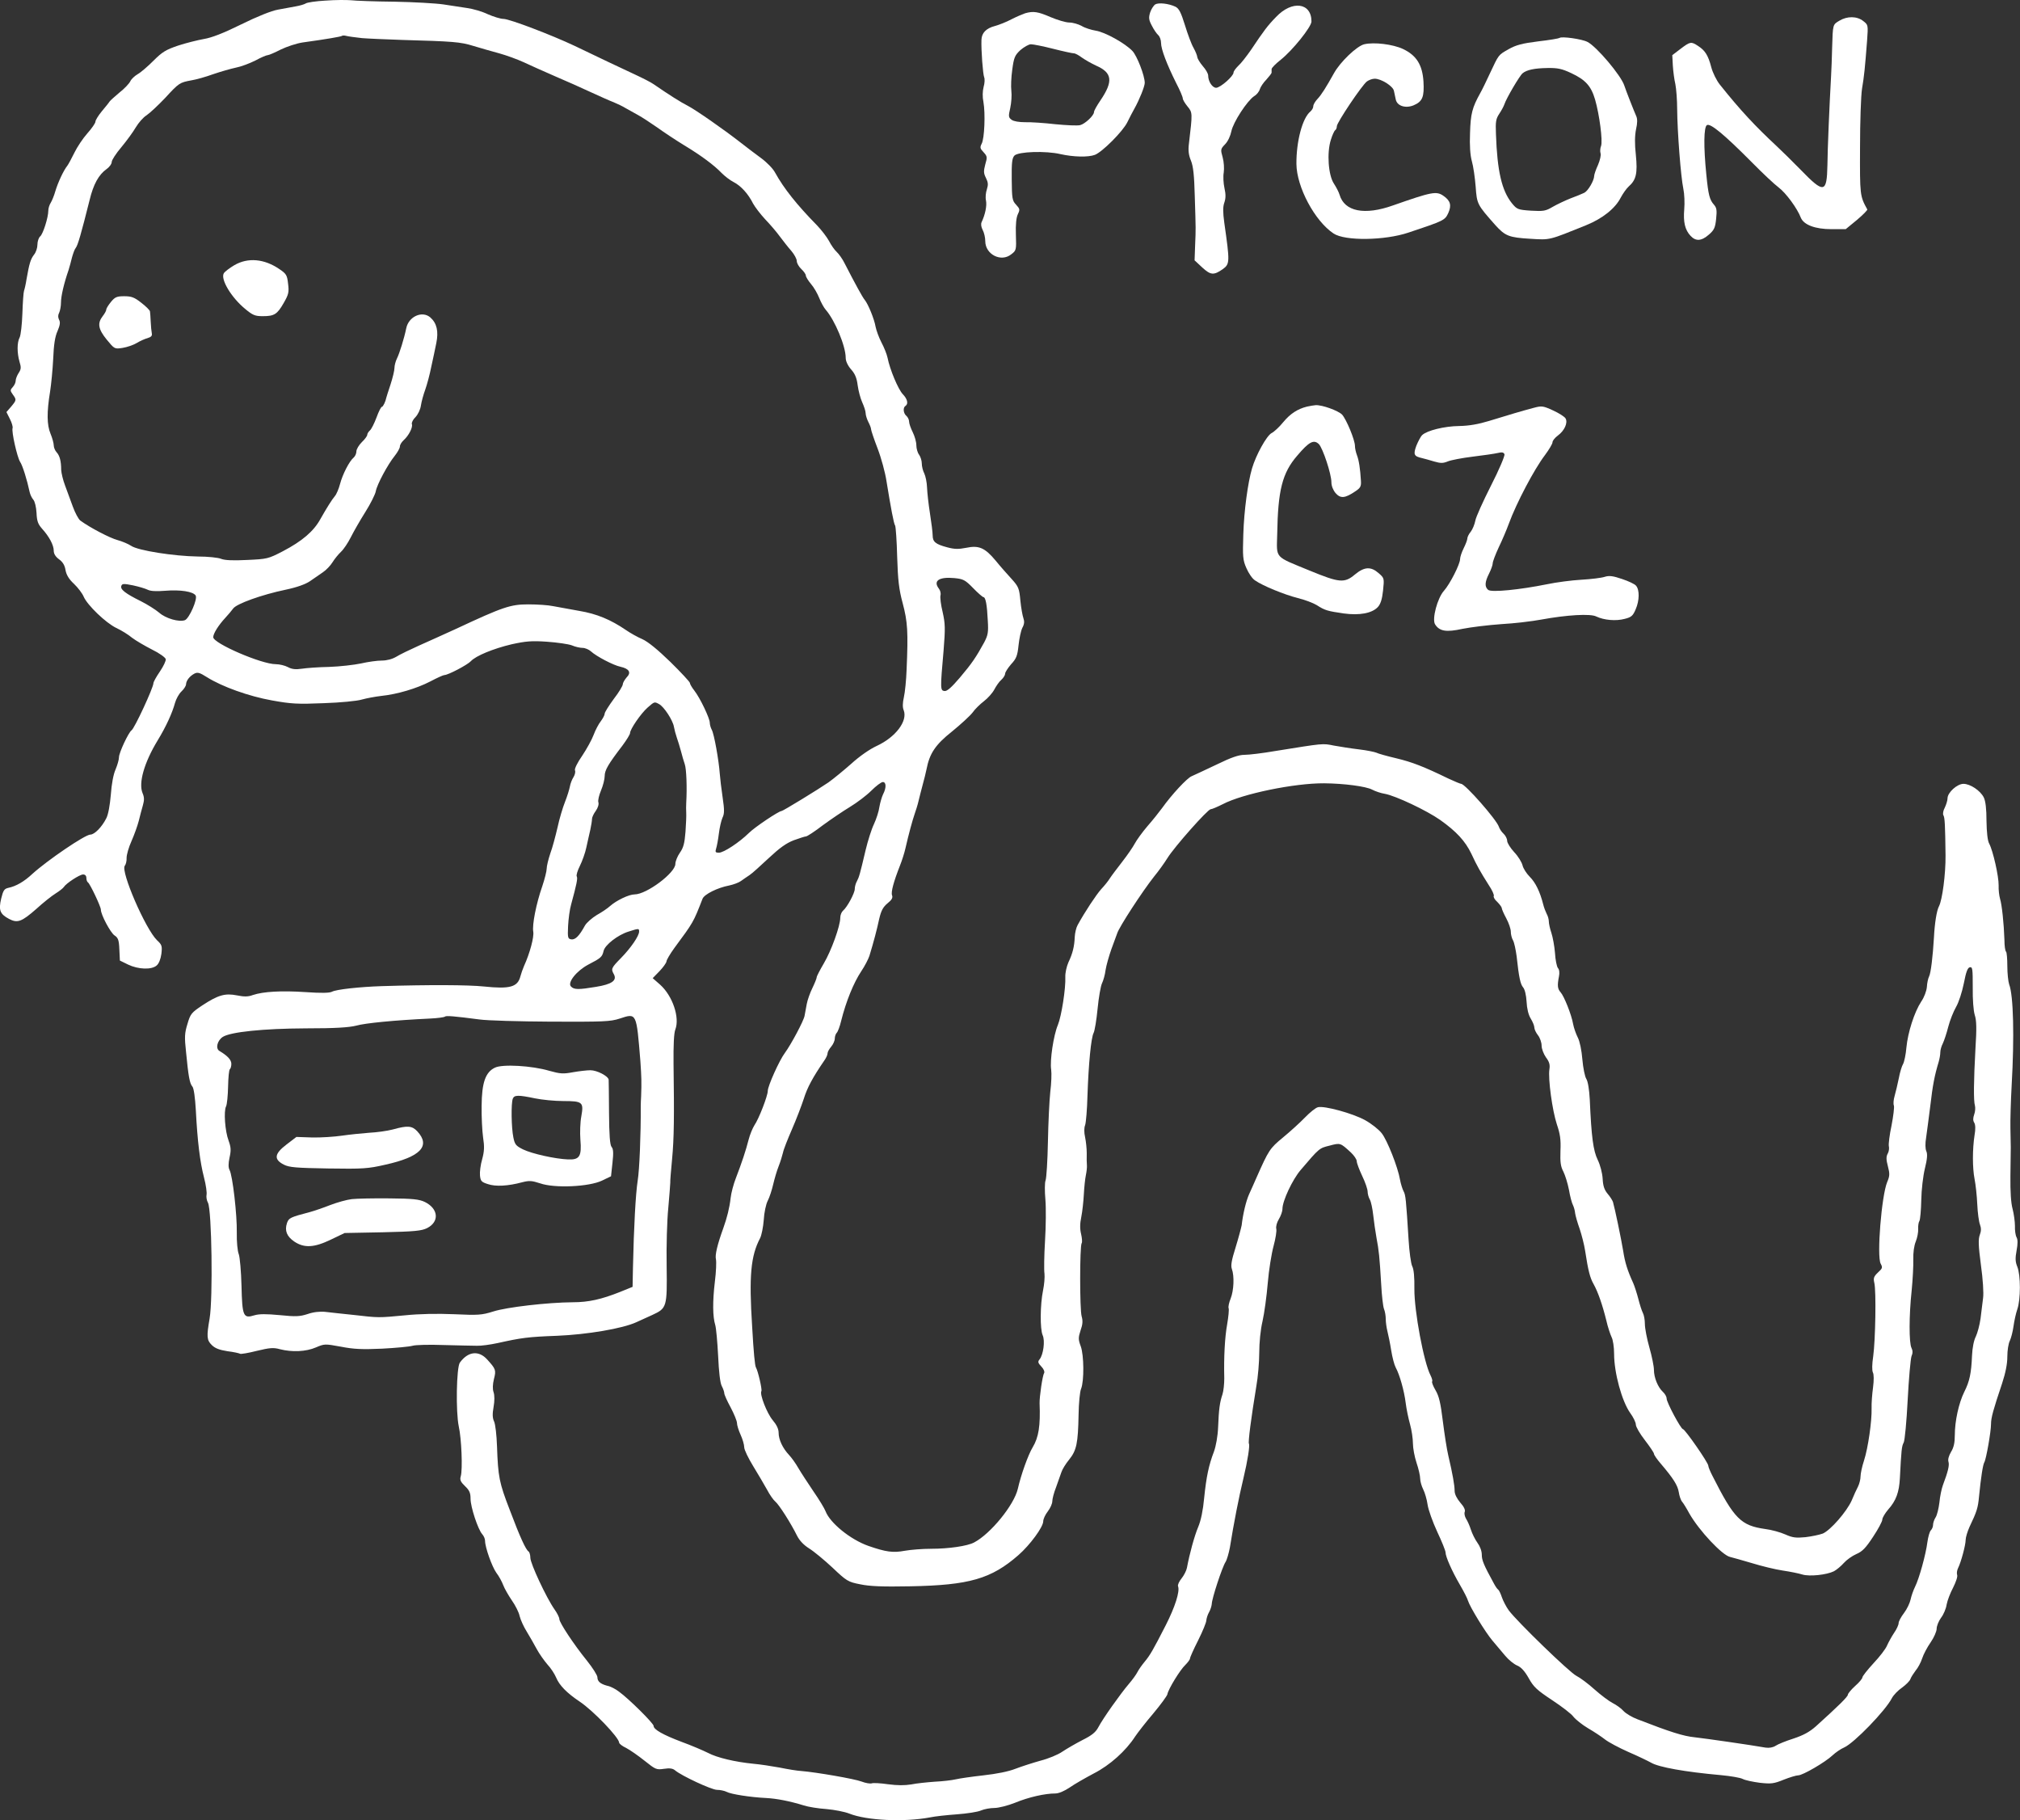 <?xml version="1.0" standalone="no"?>
<!DOCTYPE svg PUBLIC "-//W3C//DTD SVG 20010904//EN"
 "http://www.w3.org/TR/2001/REC-SVG-20010904/DTD/svg10.dtd">
<svg version="1.0" xmlns="http://www.w3.org/2000/svg"
 width="1114.624pt" height="1004.126pt" viewBox="0 0 1114.624 1004.126"
 preserveAspectRatio="xMidYMid meet">
<rect x="0" y="0" width="1114.624" height="1004.126" fill="#333333" stroke="none"/>
<g transform="translate(-54.342,1103.423) scale(0.1,-0.1)"
fill="#ffffff" stroke="none">
<path d="M2340 11031 c-52 -3 -102 -10 -110 -16 -8 -5 -32 -12 -55 -16 -22 -4
-66 -12 -98 -18 -35 -6 -115 -38 -202 -81 -99 -49 -164 -74 -207 -81 -34 -6
-98 -22 -141 -36 -68 -23 -88 -35 -136 -83 -31 -31 -70 -65 -88 -75 -17 -10
-36 -28 -41 -40 -6 -12 -32 -40 -59 -61 -26 -22 -51 -44 -55 -50 -4 -7 -24
-31 -43 -54 -19 -23 -35 -49 -35 -57 0 -8 -20 -37 -45 -65 -24 -27 -56 -75
-71 -106 -15 -31 -33 -64 -39 -72 -21 -26 -52 -93 -66 -140 -7 -25 -19 -54
-26 -65 -7 -11 -13 -30 -13 -43 0 -37 -29 -129 -45 -142 -8 -7 -15 -27 -15
-45 0 -18 -8 -43 -19 -56 -19 -25 -26 -49 -41 -134 -4 -27 -11 -57 -14 -65 -3
-8 -7 -64 -9 -125 -2 -60 -9 -120 -15 -132 -15 -28 -15 -85 -1 -134 10 -32 9
-42 -5 -63 -9 -14 -16 -33 -16 -42 0 -10 -7 -25 -16 -35 -15 -16 -15 -20 0
-41 21 -29 21 -31 -9 -67 l-26 -30 19 -38 c11 -21 17 -44 15 -50 -7 -19 25
-160 41 -186 14 -20 39 -101 53 -167 3 -14 12 -33 20 -42 9 -10 16 -41 18 -73
2 -46 8 -62 31 -88 39 -43 64 -90 64 -121 0 -17 10 -33 29 -47 21 -15 32 -34
36 -60 5 -27 19 -50 47 -76 22 -21 46 -53 53 -70 20 -47 122 -145 180 -173 28
-13 67 -37 87 -54 21 -16 71 -45 110 -65 41 -20 74 -44 76 -53 2 -9 -13 -40
-32 -68 -20 -29 -36 -58 -36 -65 0 -24 -105 -251 -121 -260 -16 -11 -69 -123
-69 -148 0 -14 -9 -44 -19 -68 -12 -27 -22 -81 -26 -139 -5 -58 -14 -109 -25
-130 -24 -48 -65 -90 -88 -90 -29 0 -236 -141 -319 -216 -47 -44 -91 -69 -134
-78 -22 -5 -28 -14 -39 -59 -15 -64 -7 -85 43 -112 47 -25 70 -16 151 55 37
34 85 72 106 85 21 13 41 29 45 35 13 21 88 70 107 70 11 0 18 -7 18 -19 0
-11 4 -22 9 -25 11 -7 71 -133 71 -150 0 -28 53 -127 75 -142 20 -13 25 -25
27 -77 l3 -62 45 -22 c56 -27 130 -30 158 -5 12 10 22 35 26 64 5 43 3 50 -24
75 -64 62 -202 381 -178 411 6 7 11 27 10 44 0 17 12 59 27 92 15 34 33 84 40
111 7 28 17 67 23 87 8 28 8 44 -2 67 -23 56 9 168 83 290 47 77 81 152 96
207 6 22 22 51 36 64 14 13 25 31 25 39 1 21 20 45 46 59 18 9 29 6 70 -20 83
-52 230 -105 359 -128 105 -19 141 -21 285 -15 91 3 185 12 210 20 25 7 73 16
107 20 88 9 196 41 271 80 36 19 71 35 77 35 21 0 129 57 147 77 27 29 123 69
225 93 78 17 110 20 195 14 57 -4 118 -13 137 -20 18 -8 45 -14 59 -14 14 0
35 -9 46 -19 29 -27 124 -77 163 -85 49 -11 61 -32 34 -59 -11 -13 -21 -30
-21 -38 0 -8 -22 -45 -50 -81 -27 -37 -50 -73 -50 -81 0 -8 -10 -26 -21 -41
-12 -15 -30 -49 -40 -76 -10 -27 -39 -79 -63 -115 -26 -37 -43 -72 -40 -80 4
-8 0 -25 -8 -38 -8 -12 -17 -35 -20 -52 -3 -16 -15 -55 -27 -85 -12 -30 -31
-93 -41 -140 -11 -47 -28 -112 -40 -144 -11 -33 -20 -70 -20 -84 0 -14 -11
-57 -24 -96 -34 -97 -57 -215 -50 -252 5 -29 -19 -119 -51 -189 -7 -16 -16
-42 -20 -57 -15 -59 -58 -71 -201 -56 -87 9 -303 10 -564 2 -121 -4 -252 -18
-275 -31 -14 -7 -59 -8 -145 -2 -135 9 -234 3 -291 -16 -26 -10 -49 -10 -88
-2 -66 13 -104 2 -191 -55 -60 -40 -66 -47 -82 -102 -16 -51 -17 -73 -8 -155
13 -135 20 -174 35 -191 8 -9 15 -61 19 -130 9 -173 23 -286 45 -371 11 -42
17 -86 14 -97 -2 -11 1 -31 8 -43 21 -40 28 -528 9 -639 -17 -98 -16 -119 12
-146 18 -18 42 -27 86 -34 34 -4 65 -11 70 -14 4 -3 46 4 93 16 71 17 91 19
127 9 66 -17 144 -14 199 10 47 20 49 20 137 4 72 -14 117 -16 228 -11 76 4
151 11 168 16 16 5 94 7 172 4 79 -2 161 -4 183 -4 22 -1 74 6 115 15 131 29
166 34 327 40 168 7 362 40 438 75 22 10 62 28 88 40 80 37 82 43 79 269 -2
108 2 252 9 321 6 69 11 132 11 140 -1 8 4 67 10 130 11 116 12 234 8 525 -1
104 2 170 10 190 25 66 -15 185 -84 247 l-41 36 38 39 c20 21 37 45 38 53 0 8
20 42 44 75 105 142 104 140 155 271 10 25 83 61 146 73 24 5 54 16 66 25 13
9 34 24 48 33 14 9 61 52 106 94 60 56 96 82 138 98 31 11 61 21 67 21 6 0 48
27 92 61 45 33 113 79 151 102 38 23 91 63 117 89 26 26 55 48 64 48 19 0 20
-32 1 -68 -7 -15 -16 -46 -20 -69 -3 -24 -17 -67 -30 -95 -14 -29 -34 -93 -46
-143 -32 -136 -36 -149 -48 -172 -7 -12 -12 -31 -12 -43 0 -23 -42 -101 -65
-120 -8 -7 -15 -24 -15 -39 0 -45 -50 -183 -91 -252 -21 -36 -39 -70 -39 -76
0 -6 -11 -33 -24 -60 -13 -26 -27 -66 -31 -88 -4 -22 -9 -51 -12 -65 -5 -28
-75 -159 -109 -205 -30 -40 -94 -182 -94 -209 0 -27 -49 -154 -74 -190 -10
-16 -25 -52 -32 -80 -15 -59 -37 -125 -70 -211 -13 -33 -26 -82 -29 -110 -6
-54 -20 -109 -40 -165 -34 -94 -47 -150 -41 -173 3 -14 1 -70 -6 -124 -13
-109 -12 -193 2 -238 5 -16 12 -93 16 -170 4 -89 11 -150 20 -167 8 -15 14
-33 14 -40 0 -8 16 -43 35 -78 19 -36 35 -75 35 -86 0 -12 9 -41 20 -65 11
-24 20 -55 20 -69 0 -14 23 -61 50 -105 27 -44 61 -102 76 -129 14 -27 35 -57
45 -65 21 -17 87 -121 120 -188 14 -28 37 -52 67 -71 26 -16 84 -64 129 -106
78 -74 86 -79 153 -92 52 -11 122 -14 277 -11 325 6 446 41 596 172 64 56 137
155 137 187 0 12 11 36 25 54 14 18 25 43 25 56 0 13 9 48 21 78 11 30 24 67
29 82 5 16 24 47 43 70 41 51 49 90 52 248 1 63 7 128 14 143 17 43 16 185 -2
234 -14 38 -14 47 -1 88 12 33 13 53 6 77 -11 36 -11 386 0 404 4 5 2 28 -3
50 -7 28 -7 57 1 95 6 30 12 86 14 124 2 39 7 86 11 105 4 19 7 44 6 55 -1 11
-2 41 -1 67 0 25 -4 65 -9 88 -6 27 -6 52 0 67 5 14 11 87 13 162 6 178 20
321 34 347 6 12 16 72 22 134 6 62 17 124 24 139 7 14 17 48 20 74 4 26 19 78
32 115 14 37 28 76 32 87 10 34 139 232 204 314 24 29 57 75 73 101 39 63 223
270 239 270 7 0 37 13 67 28 109 57 394 116 559 115 111 -1 231 -17 265 -35
17 -9 49 -20 70 -23 60 -11 231 -92 305 -144 90 -64 138 -116 172 -186 32 -69
50 -100 96 -173 19 -28 31 -55 28 -61 -3 -5 5 -20 19 -32 13 -13 25 -29 25
-34 0 -6 11 -31 25 -57 14 -26 25 -59 25 -73 0 -15 5 -36 12 -48 7 -12 15 -51
20 -87 13 -120 21 -155 36 -173 9 -10 17 -42 19 -78 2 -39 10 -73 23 -94 11
-18 20 -40 20 -50 0 -9 9 -28 20 -42 11 -14 20 -40 20 -57 0 -18 11 -46 24
-65 19 -25 23 -41 19 -66 -8 -52 16 -227 41 -303 18 -53 23 -84 20 -147 -2
-62 1 -86 16 -114 10 -20 24 -65 31 -101 6 -36 16 -73 22 -84 5 -10 11 -31 12
-45 2 -14 13 -53 25 -86 11 -33 25 -87 30 -120 17 -111 27 -150 47 -185 24
-43 49 -115 70 -200 8 -36 22 -77 29 -92 8 -15 14 -56 14 -92 0 -106 43 -262
89 -327 17 -23 31 -52 31 -64 0 -12 22 -50 50 -86 27 -35 50 -69 50 -75 0 -6
17 -31 38 -55 69 -81 93 -119 99 -157 3 -20 11 -44 18 -52 7 -8 25 -37 40 -65
54 -95 182 -231 225 -240 14 -3 68 -19 120 -34 52 -16 129 -35 170 -41 41 -6
90 -16 109 -22 39 -12 134 -2 174 18 15 8 40 29 55 46 15 17 46 39 69 49 33
14 52 34 92 95 28 42 51 85 51 95 0 10 15 35 32 55 44 49 61 96 65 174 8 156
10 176 21 196 6 11 16 117 22 235 6 118 16 226 21 241 8 18 7 32 0 46 -14 27
-14 179 1 317 6 61 10 138 9 171 -1 38 4 76 14 100 8 20 14 51 13 69 -1 17 2
37 7 44 4 8 9 60 10 115 1 57 10 133 20 174 13 53 15 79 8 95 -6 14 -7 42 -1
77 4 30 15 109 23 175 13 112 23 165 46 241 5 17 9 40 9 53 0 12 6 34 14 49 7
15 21 56 30 92 9 35 29 85 43 109 15 26 33 82 43 131 12 63 21 86 33 88 15 3
16 -9 16 -111 -1 -68 4 -129 11 -152 10 -30 11 -75 4 -184 -10 -181 -11 -290
-3 -316 3 -11 2 -33 -4 -49 -7 -20 -7 -34 0 -45 7 -11 8 -36 2 -69 -12 -78
-12 -180 0 -242 6 -30 13 -93 15 -140 2 -47 9 -97 15 -112 7 -19 7 -35 -1 -56
-9 -24 -8 -60 6 -166 11 -78 16 -156 12 -183 -3 -27 -10 -77 -14 -113 -5 -36
-17 -80 -26 -99 -11 -21 -19 -62 -21 -105 -4 -97 -13 -142 -43 -201 -30 -61
-52 -160 -52 -239 0 -42 -6 -68 -21 -92 -12 -21 -18 -41 -14 -54 6 -19 -2 -53
-31 -130 -7 -19 -16 -62 -19 -95 -4 -33 -13 -70 -21 -82 -8 -12 -14 -31 -14
-41 0 -10 -5 -23 -12 -30 -7 -7 -15 -36 -19 -64 -9 -71 -46 -203 -68 -247 -10
-20 -21 -52 -25 -71 -4 -19 -20 -53 -36 -74 -17 -22 -30 -47 -30 -56 0 -10
-11 -34 -25 -54 -14 -21 -31 -52 -39 -70 -7 -18 -41 -62 -75 -98 -33 -36 -61
-71 -61 -78 0 -6 -18 -28 -40 -47 -22 -20 -40 -42 -40 -48 0 -11 -53 -63 -176
-174 -36 -32 -70 -50 -124 -68 -41 -13 -86 -31 -99 -40 -14 -9 -35 -13 -55
-10 -85 15 -329 50 -391 57 -62 6 -135 29 -315 99 -30 11 -65 32 -78 46 -12
14 -40 34 -60 44 -20 10 -65 44 -100 75 -34 31 -80 65 -100 75 -38 19 -326
298 -373 361 -14 19 -31 52 -38 72 -7 21 -16 40 -21 43 -5 3 -15 18 -23 33
-57 104 -67 129 -67 159 0 21 -10 47 -24 66 -13 18 -29 50 -36 72 -7 22 -19
49 -27 61 -7 12 -11 29 -7 38 4 10 -5 29 -25 51 -19 23 -31 46 -31 65 0 30
-11 93 -35 195 -8 33 -21 118 -30 189 -12 99 -21 138 -40 170 -14 24 -22 45
-19 49 3 3 -1 18 -9 34 -37 71 -90 354 -89 477 1 64 -3 108 -12 125 -7 14 -16
80 -20 146 -14 223 -16 247 -28 268 -6 12 -15 40 -19 62 -12 71 -71 219 -101
257 -16 21 -57 53 -91 72 -68 38 -226 81 -261 72 -13 -3 -45 -29 -72 -57 -27
-28 -81 -77 -121 -110 -73 -60 -79 -70 -146 -221 -13 -29 -31 -71 -41 -92 -17
-38 -34 -109 -41 -171 -3 -16 -18 -72 -34 -124 -22 -70 -27 -99 -20 -118 14
-38 11 -118 -7 -163 -9 -22 -14 -46 -11 -53 3 -7 -1 -47 -8 -88 -13 -72 -19
-182 -16 -299 0 -30 -4 -70 -10 -88 -15 -45 -20 -81 -24 -181 -2 -50 -12 -105
-23 -135 -29 -76 -42 -139 -54 -256 -6 -67 -18 -125 -33 -160 -21 -50 -48
-149 -62 -225 -3 -16 -17 -43 -30 -59 -13 -16 -22 -35 -19 -43 11 -28 -17
-115 -68 -215 -71 -139 -87 -166 -117 -202 -14 -17 -32 -42 -39 -56 -7 -14
-28 -43 -47 -65 -47 -55 -144 -192 -168 -238 -15 -29 -36 -46 -88 -72 -37 -19
-87 -48 -111 -64 -24 -17 -78 -39 -121 -50 -43 -12 -105 -32 -139 -45 -38 -15
-104 -28 -176 -36 -63 -7 -132 -17 -153 -22 -21 -5 -73 -11 -115 -13 -42 -3
-101 -9 -130 -15 -36 -6 -77 -6 -129 1 -41 6 -82 8 -89 5 -8 -3 -34 1 -57 10
-40 15 -248 51 -332 58 -22 1 -76 10 -120 19 -44 8 -109 18 -145 21 -100 10
-199 33 -250 60 -26 13 -91 41 -146 61 -103 39 -154 68 -154 88 0 14 -136 149
-190 188 -19 15 -48 30 -65 33 -38 10 -55 24 -55 47 0 11 -26 52 -58 92 -73
90 -152 210 -152 229 0 9 -12 33 -27 54 -45 64 -133 253 -133 284 0 16 -5 32
-10 35 -15 10 -46 76 -104 230 -58 150 -64 181 -70 350 -2 61 -9 122 -16 137
-9 19 -10 41 -3 80 6 33 6 65 0 82 -6 17 -5 43 2 72 13 50 10 56 -37 108 -47
52 -106 45 -151 -17 -19 -27 -23 -272 -6 -352 15 -67 22 -237 11 -275 -6 -20
-1 -31 24 -55 24 -23 30 -37 30 -69 0 -46 41 -169 64 -195 9 -10 16 -26 16
-37 0 -36 38 -142 62 -176 14 -18 31 -49 38 -68 7 -19 29 -57 48 -85 19 -27
39 -66 43 -87 5 -20 22 -58 39 -85 16 -26 41 -70 55 -96 14 -26 41 -64 59 -85
19 -20 40 -53 48 -72 18 -44 60 -86 130 -133 74 -49 218 -199 218 -227 0 -5
17 -19 39 -29 21 -11 67 -43 102 -71 60 -48 65 -50 106 -44 32 5 49 2 61 -8
35 -30 202 -108 232 -108 17 0 41 -5 53 -11 23 -13 133 -30 218 -34 58 -3 130
-17 208 -41 24 -8 80 -17 125 -20 45 -4 101 -15 126 -25 95 -38 302 -48 445
-21 28 6 94 13 149 17 54 4 114 13 132 21 18 8 52 14 75 14 22 0 74 13 114 29
75 31 165 51 221 51 20 0 50 13 80 33 27 19 87 53 134 78 88 45 176 124 227
203 14 21 59 79 100 127 41 49 76 97 78 106 5 29 71 136 99 162 14 14 26 30
26 36 0 6 20 51 45 100 25 50 45 99 45 110 1 11 7 31 15 45 8 14 14 34 15 45
0 29 58 205 76 232 8 13 18 49 24 80 21 132 50 280 75 383 23 96 36 180 30
190 -5 9 12 140 41 317 9 50 16 133 16 185 0 54 7 127 18 173 10 44 23 139 29
211 6 72 21 164 32 204 11 41 18 83 15 95 -3 12 3 35 14 53 11 18 20 43 20 57
0 44 55 161 100 214 104 122 103 121 160 135 60 16 59 16 118 -38 17 -16 32
-38 32 -48 0 -10 14 -47 30 -81 17 -35 30 -74 30 -86 0 -12 5 -32 12 -44 7
-12 15 -51 19 -87 4 -36 12 -92 18 -125 13 -68 17 -104 26 -258 3 -59 10 -119
15 -133 6 -14 10 -39 10 -56 0 -17 4 -47 9 -67 5 -20 15 -67 21 -106 6 -38 17
-80 25 -95 22 -40 47 -130 55 -195 4 -33 15 -86 24 -118 9 -32 16 -80 16 -106
0 -26 9 -74 20 -107 11 -32 20 -72 20 -87 0 -15 8 -42 17 -60 9 -18 20 -55 24
-84 4 -28 28 -95 53 -149 25 -53 46 -105 46 -114 0 -23 34 -101 80 -180 21
-36 41 -75 44 -87 11 -35 96 -174 135 -220 20 -24 51 -61 70 -83 19 -23 49
-47 66 -54 22 -9 42 -31 64 -70 27 -49 46 -66 129 -121 53 -35 107 -76 118
-92 12 -15 48 -44 80 -63 33 -19 75 -47 94 -62 19 -15 77 -46 129 -69 51 -22
107 -49 125 -59 42 -25 186 -51 387 -69 53 -5 106 -14 119 -21 13 -7 56 -16
94 -21 63 -7 78 -5 132 17 33 13 69 24 80 24 25 0 150 73 189 110 17 16 46 36
65 44 54 24 228 203 263 272 9 17 34 43 56 58 22 16 43 37 46 47 4 11 17 31
29 47 13 15 29 45 36 67 7 22 28 62 47 89 18 26 33 60 33 75 0 15 11 42 24 60
14 18 28 51 31 73 4 22 20 64 36 94 15 30 26 61 22 70 -3 8 -1 25 5 37 17 34
42 128 42 156 0 14 10 46 21 71 41 86 47 105 53 170 10 101 21 174 29 187 10
16 37 169 37 211 0 35 12 78 61 224 19 58 29 107 29 148 0 34 6 73 14 88 7 15
16 50 20 79 4 29 13 71 21 94 19 54 19 189 0 235 -11 27 -12 46 -4 89 7 37 7
61 0 73 -6 11 -10 39 -9 63 0 24 -6 67 -13 94 -9 32 -13 97 -12 180 1 72 2
144 2 160 0 17 -1 64 -2 105 -1 41 2 149 7 240 15 262 10 493 -14 554 -5 15
-10 60 -10 100 0 40 -3 76 -7 80 -5 4 -9 33 -9 64 -3 92 -14 195 -24 227 -5
17 -9 50 -8 75 1 49 -31 191 -52 230 -9 16 -14 62 -15 125 0 66 -5 110 -15
130 -19 38 -75 75 -112 75 -35 0 -88 -48 -88 -80 0 -11 -7 -34 -15 -51 -9 -16
-12 -35 -8 -42 8 -12 10 -53 12 -222 1 -104 -18 -245 -36 -280 -13 -24 -24
-94 -28 -173 -6 -102 -17 -197 -27 -215 -5 -10 -11 -36 -12 -58 -2 -22 -15
-57 -31 -80 -38 -58 -74 -170 -82 -254 -3 -38 -12 -79 -18 -90 -7 -11 -18 -47
-24 -80 -7 -33 -17 -77 -23 -97 -6 -20 -8 -44 -4 -53 3 -9 -3 -58 -13 -110
-11 -51 -17 -102 -15 -113 3 -11 1 -30 -6 -42 -9 -16 -9 -33 1 -70 11 -42 10
-54 -4 -87 -31 -75 -58 -408 -36 -450 12 -22 10 -26 -15 -49 -23 -22 -26 -31
-20 -57 11 -45 6 -318 -6 -404 -7 -46 -7 -79 -2 -90 6 -11 6 -43 1 -83 -5 -36
-9 -87 -8 -115 2 -69 -19 -218 -42 -289 -11 -33 -19 -72 -19 -87 0 -15 -6 -40
-14 -56 -8 -15 -24 -50 -35 -77 -28 -62 -116 -163 -159 -182 -19 -7 -62 -16
-96 -20 -52 -5 -71 -3 -111 15 -27 12 -77 26 -111 30 -134 19 -171 56 -290
291 -13 25 -24 51 -24 58 0 17 -129 202 -140 202 -11 0 -90 147 -90 169 0 10
-9 26 -21 37 -27 25 -49 78 -49 121 0 19 -11 74 -25 123 -14 49 -25 107 -25
130 0 23 -5 50 -11 61 -6 11 -17 46 -25 77 -8 31 -21 71 -28 87 -32 70 -46
114 -56 180 -11 66 -45 230 -56 268 -3 9 -16 30 -30 46 -18 22 -25 43 -27 83
-2 31 -13 74 -27 103 -25 51 -35 126 -44 332 -3 56 -10 100 -19 115 -8 12 -18
61 -22 108 -4 49 -14 99 -25 120 -10 20 -22 53 -26 75 -9 52 -50 154 -69 175
-17 19 -19 37 -9 88 4 19 2 38 -6 46 -6 8 -14 45 -16 83 -3 37 -12 87 -20 111
-8 23 -14 52 -14 63 0 11 -5 30 -12 42 -6 12 -15 35 -19 52 -18 71 -43 121
-74 152 -18 18 -36 46 -40 63 -4 17 -24 50 -46 73 -21 23 -39 51 -39 63 0 11
-9 29 -20 39 -11 10 -22 27 -26 39 -13 39 -186 236 -208 236 -4 0 -36 13 -70
29 -136 66 -200 91 -288 112 -51 12 -101 26 -110 31 -10 4 -52 13 -95 18 -43
5 -105 15 -139 21 -64 13 -55 13 -324 -30 -69 -12 -145 -21 -169 -21 -32 0
-73 -14 -155 -54 -61 -29 -123 -58 -137 -64 -25 -10 -109 -100 -164 -177 -16
-22 -52 -67 -81 -100 -28 -33 -59 -76 -69 -95 -10 -19 -41 -64 -69 -100 -28
-36 -59 -77 -68 -91 -9 -15 -31 -42 -48 -60 -27 -30 -90 -125 -130 -198 -8
-14 -15 -44 -16 -66 -2 -51 -11 -90 -35 -140 -10 -23 -18 -59 -17 -80 3 -63
-21 -216 -41 -265 -24 -57 -45 -196 -37 -247 3 -21 1 -76 -5 -123 -5 -47 -11
-170 -13 -275 -2 -104 -8 -200 -13 -213 -5 -12 -5 -60 -1 -105 4 -45 3 -148
-2 -229 -5 -81 -6 -162 -3 -180 2 -19 -1 -60 -8 -93 -16 -78 -17 -213 -2 -247
14 -30 4 -107 -17 -133 -11 -13 -9 -20 10 -40 13 -13 19 -29 15 -36 -9 -13
-26 -132 -25 -166 5 -125 -5 -188 -38 -243 -25 -41 -65 -153 -82 -229 -21 -90
-150 -248 -241 -296 -37 -20 -140 -35 -238 -35 -46 0 -111 -5 -145 -11 -65
-12 -103 -7 -201 27 -99 35 -211 126 -236 191 -5 14 -35 64 -67 110 -31 46
-69 104 -83 128 -14 25 -37 57 -51 72 -36 38 -58 86 -58 123 0 21 -11 44 -33
70 -31 37 -73 143 -62 160 5 8 -19 112 -30 130 -6 9 -13 83 -21 225 -18 281
-8 390 44 489 8 16 17 61 20 100 2 39 12 87 22 106 10 19 23 60 30 90 7 30 20
75 30 100 10 25 20 59 24 75 3 17 26 75 50 130 24 55 53 131 65 168 19 61 49
117 112 209 11 15 19 33 19 41 0 8 9 24 20 37 11 13 20 33 20 45 0 11 5 26 11
32 6 6 17 35 24 65 27 108 69 211 111 274 19 28 39 67 45 85 23 75 42 147 54
204 11 46 21 65 46 86 24 19 30 31 25 44 -7 18 9 76 44 165 10 25 24 68 30 95
17 75 39 156 51 190 6 17 16 48 21 70 5 22 16 63 23 90 8 28 17 66 21 85 17
88 49 136 141 209 48 39 99 86 113 104 13 19 42 47 63 63 21 16 47 45 57 64
10 19 27 44 39 54 12 11 21 26 21 34 0 8 15 31 33 52 29 31 35 47 41 105 4 37
13 80 21 96 11 20 12 35 6 52 -5 14 -13 57 -17 98 -6 67 -10 77 -48 119 -23
25 -63 70 -88 101 -60 72 -93 86 -164 71 -41 -8 -64 -8 -104 3 -64 17 -80 30
-80 66 0 16 -7 71 -15 122 -8 50 -15 115 -16 142 -1 28 -8 62 -15 77 -8 15
-14 40 -14 56 0 15 -7 37 -15 48 -8 10 -15 34 -15 52 0 18 -9 50 -20 72 -11
22 -20 48 -20 58 0 11 -7 25 -15 32 -17 14 -20 46 -5 55 17 11 11 38 -15 65
-25 26 -71 135 -84 201 -4 19 -19 57 -34 85 -14 27 -28 66 -32 86 -7 42 -41
125 -60 148 -12 14 -54 91 -110 200 -12 25 -33 54 -45 65 -12 11 -31 38 -42
60 -12 22 -42 61 -67 87 -109 111 -182 202 -231 291 -11 21 -46 57 -78 80 -31
23 -82 61 -112 85 -95 74 -246 179 -290 202 -38 19 -109 64 -190 120 -14 10
-59 33 -100 52 -80 37 -204 96 -335 159 -127 60 -360 149 -393 149 -16 0 -55
12 -87 26 -31 15 -83 30 -114 34 -31 5 -90 14 -131 20 -41 6 -163 13 -270 15
-107 1 -215 5 -240 8 -25 2 -88 2 -140 -2z m200 -207 c36 -3 135 -7 220 -10
284 -8 324 -11 395 -33 39 -12 103 -30 143 -41 40 -11 100 -33 135 -49 34 -16
112 -51 172 -77 61 -26 151 -66 200 -89 50 -23 106 -48 125 -55 19 -8 49 -22
65 -32 17 -9 48 -27 70 -39 22 -12 69 -43 105 -68 36 -26 101 -69 145 -96 98
-59 170 -113 210 -155 17 -17 46 -40 66 -50 41 -21 81 -65 108 -119 11 -20 41
-59 67 -87 27 -28 63 -70 81 -95 18 -24 46 -60 63 -79 16 -19 30 -44 30 -56 0
-11 11 -31 25 -44 14 -13 25 -29 25 -36 0 -7 13 -28 28 -46 16 -18 36 -53 46
-78 10 -25 26 -54 36 -65 50 -57 110 -200 110 -265 0 -18 11 -42 29 -63 22
-24 32 -48 37 -88 4 -30 15 -72 25 -94 10 -22 19 -49 19 -60 0 -11 7 -33 15
-49 8 -15 15 -33 15 -40 0 -6 16 -54 36 -106 20 -52 42 -133 49 -180 24 -147
40 -235 48 -246 3 -6 9 -84 11 -172 4 -129 10 -180 30 -254 28 -105 31 -160
22 -368 -2 -58 -9 -126 -15 -152 -7 -31 -8 -56 -1 -72 23 -60 -45 -149 -149
-197 -39 -18 -95 -57 -140 -98 -42 -37 -98 -83 -126 -103 -52 -36 -251 -158
-259 -158 -15 0 -148 -89 -180 -121 -53 -52 -139 -109 -166 -109 -19 0 -21 4
-15 23 4 12 11 49 15 82 4 33 13 72 20 88 11 22 11 43 1 111 -7 47 -14 106
-16 133 -5 71 -31 218 -44 241 -6 11 -11 29 -11 39 0 24 -53 136 -85 177 -14
18 -25 37 -25 43 0 5 -48 57 -107 115 -71 69 -124 112 -155 126 -26 11 -67 34
-90 50 -85 58 -162 90 -258 106 -52 9 -117 21 -143 26 -27 6 -89 10 -138 10
-98 0 -138 -13 -399 -135 -64 -29 -156 -71 -206 -93 -49 -22 -105 -49 -124
-61 -22 -13 -52 -21 -80 -21 -25 0 -76 -7 -115 -16 -38 -8 -117 -17 -175 -19
-58 -1 -126 -6 -151 -10 -34 -5 -55 -3 -77 9 -17 9 -47 16 -67 16 -79 0 -345
115 -345 149 0 20 29 66 66 106 16 17 36 41 44 52 18 26 156 76 290 104 62 13
109 30 134 47 21 15 53 37 71 49 18 12 42 37 53 55 11 18 33 45 47 58 15 14
39 50 54 80 15 30 51 93 80 139 29 46 55 98 58 115 7 38 66 148 105 196 15 19
28 42 28 51 0 9 9 24 21 35 28 25 52 72 45 89 -2 7 6 25 20 38 14 15 27 42 30
64 3 21 14 61 24 88 10 28 25 84 33 125 9 41 22 101 28 132 13 64 3 109 -33
141 -45 39 -120 5 -133 -60 -11 -54 -37 -138 -51 -166 -8 -16 -14 -40 -14 -53
0 -14 -10 -55 -22 -92 -12 -37 -23 -69 -23 -72 -4 -21 -18 -50 -24 -50 -5 0
-18 -26 -30 -59 -12 -32 -28 -64 -36 -71 -8 -7 -15 -18 -15 -24 0 -7 -13 -25
-30 -41 -16 -16 -30 -39 -30 -51 0 -12 -7 -27 -15 -34 -24 -20 -61 -92 -75
-145 -7 -27 -20 -58 -29 -68 -16 -19 -45 -65 -80 -127 -37 -67 -100 -121 -207
-177 -81 -42 -87 -43 -197 -48 -77 -4 -123 -2 -143 6 -16 7 -74 13 -129 13
-132 2 -331 33 -368 59 -15 10 -50 25 -76 32 -41 11 -149 67 -204 107 -10 7
-29 42 -42 78 -13 36 -32 88 -43 117 -11 29 -20 67 -21 85 0 48 -8 79 -26 98
-8 9 -15 26 -15 37 0 12 -8 41 -18 65 -20 48 -21 118 -2 233 6 39 14 120 17
180 3 77 10 123 24 153 14 33 16 49 8 63 -6 13 -6 25 1 38 5 11 10 36 10 57 0
34 16 104 42 179 5 17 14 48 19 70 6 21 14 44 20 51 12 15 29 74 77 265 21 87
50 139 93 170 16 11 29 29 29 40 0 10 24 47 53 81 29 35 65 84 80 110 15 25
41 55 59 66 18 12 64 55 103 96 76 83 80 85 145 97 25 4 79 19 120 34 41 14
97 30 125 36 27 5 75 23 107 39 31 17 62 30 69 30 6 0 39 14 72 31 33 16 87
34 121 39 131 18 211 32 216 36 2 3 14 3 25 0 11 -3 49 -8 85 -12z m3373
-3034 c27 -28 53 -50 57 -50 12 0 20 -43 24 -130 4 -64 1 -80 -20 -120 -45
-82 -68 -116 -134 -194 -47 -55 -71 -76 -85 -74 -23 3 -24 10 -5 223 10 124 9
149 -5 212 -10 40 -15 82 -12 93 3 10 -1 27 -9 37 -33 43 1 66 86 58 49 -5 59
-10 103 -55z m-4555 -9 c15 -8 47 -10 95 -6 85 7 156 -4 170 -26 12 -19 -35
-126 -59 -136 -32 -12 -106 9 -142 41 -20 17 -66 46 -102 64 -83 41 -115 65
-107 84 4 13 14 13 64 3 33 -7 69 -18 81 -24z m2822 -631 c27 -14 76 -89 82
-125 3 -16 10 -43 16 -60 6 -16 16 -50 23 -75 6 -25 16 -57 21 -72 9 -25 13
-129 8 -213 -1 -16 -1 -41 0 -55 1 -14 -1 -61 -4 -104 -5 -63 -11 -88 -31
-116 -14 -20 -25 -48 -25 -62 0 -49 -159 -168 -225 -168 -31 0 -100 -33 -135
-64 -14 -13 -47 -35 -74 -50 -26 -16 -56 -42 -65 -58 -31 -57 -53 -79 -75 -76
-19 3 -21 8 -18 73 2 39 9 93 17 120 30 110 37 144 31 154 -4 6 4 32 17 58 13
26 30 73 36 103 7 30 16 74 22 98 5 23 9 49 9 58 0 9 9 29 21 45 12 17 18 37
14 48 -3 10 4 39 15 65 11 26 20 62 20 79 0 32 19 65 98 168 23 31 42 62 42
69 0 21 59 107 96 140 39 34 38 34 64 20z m-110 -1255 c0 -24 -46 -91 -100
-146 -54 -55 -56 -60 -39 -90 18 -34 -12 -55 -99 -69 -96 -16 -121 -16 -138 2
-21 21 30 86 96 121 70 36 76 42 84 75 7 33 79 89 138 107 56 18 58 18 58 0z
m-880 -485 c41 -6 219 -11 395 -12 289 -1 326 0 378 17 94 31 92 34 114 -235
6 -88 7 -115 4 -195 -1 -16 -2 -41 -2 -55 1 -150 -7 -350 -17 -410 -11 -71
-21 -251 -26 -480 l-2 -105 -69 -28 c-103 -41 -174 -57 -261 -57 -138 -1 -365
-27 -439 -51 -64 -20 -83 -21 -216 -15 -91 4 -194 2 -270 -6 -148 -14 -145
-14 -284 2 -60 6 -131 14 -157 17 -30 3 -66 -1 -97 -12 -44 -14 -65 -15 -154
-6 -75 7 -113 7 -140 -1 -61 -19 -67 -6 -71 163 -2 80 -9 157 -15 174 -7 17
-12 69 -11 120 2 96 -23 314 -40 345 -7 13 -7 35 0 68 9 40 8 57 -5 93 -20 52
-28 164 -14 190 5 10 10 59 11 109 1 50 5 93 10 96 4 3 8 16 8 29 0 22 -20 44
-65 71 -24 13 -13 58 18 78 42 27 222 46 457 47 165 0 239 5 279 15 49 14 213
30 405 39 43 2 81 7 85 11 6 6 53 2 191 -16z"/>
<path d="M1836 9571 c-27 -16 -53 -36 -58 -45 -18 -33 41 -132 117 -195 43
-36 56 -41 98 -41 64 0 80 10 116 73 27 47 30 60 24 106 -5 47 -10 55 -47 80
-84 58 -175 66 -250 22z"/>
<path d="M1156 9369 c-14 -17 -26 -36 -26 -42 0 -7 -9 -23 -20 -37 -30 -39
-25 -71 22 -129 43 -52 43 -53 88 -46 25 4 60 16 78 27 18 11 45 23 60 27 20
6 26 13 23 27 -2 10 -5 39 -6 64 -1 25 -3 50 -4 56 0 6 -22 28 -48 48 -38 30
-54 36 -94 36 -40 0 -51 -4 -73 -31z"/>
<path d="M3274 5144 c-52 -25 -72 -83 -73 -210 -1 -60 3 -138 8 -174 8 -51 7
-77 -5 -121 -9 -30 -14 -71 -12 -90 3 -30 8 -36 43 -47 43 -15 112 -11 190 10
39 10 53 9 99 -6 80 -28 270 -19 341 15 l50 24 8 74 c6 55 5 77 -5 88 -9 12
-13 63 -14 187 0 94 -2 177 -2 184 -3 20 -64 52 -101 52 -18 0 -62 -5 -96 -11
-54 -10 -70 -9 -131 8 -94 28 -259 38 -300 17z m221 -169 c38 -8 109 -15 156
-15 108 0 114 -6 100 -85 -6 -31 -8 -89 -5 -128 8 -93 -5 -112 -69 -109 -71 3
-197 31 -247 55 -40 20 -46 27 -54 67 -11 53 -13 187 -3 213 8 21 31 21 122 2z"/>
<path d="M2710 4803 c-30 -8 -89 -16 -130 -18 -41 -3 -109 -10 -150 -16 -41
-6 -115 -11 -163 -10 l-88 3 -55 -42 c-67 -51 -71 -82 -14 -111 30 -15 67 -18
245 -21 191 -3 220 -1 315 21 194 43 251 103 176 184 -29 31 -54 33 -136 10z"/>
<path d="M2485 4419 c-27 -3 -81 -18 -120 -33 -38 -15 -88 -32 -110 -38 -111
-29 -118 -33 -128 -61 -14 -42 -1 -74 40 -102 55 -37 110 -34 203 11 l75 36
210 4 c177 4 215 8 245 23 69 35 63 107 -12 144 -31 15 -66 19 -195 20 -87 1
-180 -1 -208 -4z"/>
<path d="M6918 11010 c-9 -6 -22 -26 -28 -44 -9 -29 -8 -41 9 -73 11 -22 27
-45 35 -52 9 -8 16 -27 16 -44 0 -34 32 -118 84 -222 20 -38 36 -76 36 -84 0
-7 12 -27 26 -44 28 -34 28 -35 8 -204 -5 -38 -2 -64 11 -95 13 -32 18 -82 21
-193 6 -196 6 -178 2 -274 l-3 -83 43 -40 c46 -42 63 -43 112 -9 40 29 40 38
9 256 -8 59 -8 88 0 111 8 23 9 45 1 80 -6 27 -8 66 -4 87 3 22 1 58 -6 83
-12 43 -12 46 13 72 16 16 30 47 35 72 10 50 87 168 126 194 14 8 28 26 31 38
4 13 20 37 36 53 15 17 28 33 29 38 0 4 0 13 0 20 0 7 23 30 51 52 65 52 169
181 169 211 0 104 -107 118 -195 25 -47 -48 -67 -75 -138 -181 -25 -36 -56
-76 -71 -89 -14 -14 -26 -30 -26 -37 0 -20 -73 -84 -96 -84 -21 0 -44 35 -44
68 0 10 -13 33 -30 52 -16 19 -29 41 -30 49 0 7 -9 30 -20 50 -12 20 -33 77
-48 126 -22 71 -33 92 -52 102 -38 18 -93 24 -112 13z"/>
<path d="M6200 10961 c-14 -5 -48 -19 -75 -33 -28 -15 -69 -31 -91 -37 -50
-13 -74 -39 -75 -77 -2 -58 8 -189 15 -206 4 -9 3 -33 -3 -53 -6 -24 -7 -55
-1 -84 11 -61 6 -202 -10 -230 -10 -20 -9 -26 11 -47 20 -22 21 -27 9 -67 -10
-38 -9 -49 4 -75 12 -24 13 -37 5 -62 -6 -17 -9 -45 -5 -62 6 -29 -5 -79 -24
-119 -5 -10 -3 -27 6 -44 8 -15 14 -42 14 -61 0 -73 87 -118 143 -73 28 21 29
24 26 108 -2 57 2 95 11 114 12 25 11 29 -10 52 -21 22 -23 34 -24 139 -1 94
2 118 15 132 22 22 173 27 254 8 71 -16 153 -18 190 -4 41 16 154 129 179 180
12 25 30 59 39 75 28 50 57 123 57 142 0 40 -43 150 -68 176 -41 43 -151 104
-202 112 -25 4 -60 15 -78 26 -18 10 -49 19 -68 19 -20 0 -66 14 -104 30 -69
30 -95 34 -140 21z m155 -196 c55 -14 106 -25 114 -25 8 0 28 -11 45 -24 17
-12 52 -32 78 -44 89 -39 95 -86 24 -191 -20 -29 -36 -58 -36 -65 0 -19 -49
-65 -76 -72 -15 -4 -76 -1 -138 5 -61 7 -136 12 -166 11 -34 0 -63 5 -74 13
-18 13 -19 19 -8 66 6 28 9 70 6 93 -3 24 -1 77 5 118 9 67 14 79 45 108 20
17 46 32 58 32 13 0 68 -11 123 -25z"/>
<path d="M10693 10920 c-37 -22 -36 -19 -40 -150 -1 -52 -4 -124 -6 -160 -9
-160 -19 -394 -20 -487 -3 -155 -19 -158 -147 -26 -47 48 -107 107 -134 132
-117 109 -198 195 -313 339 -18 23 -39 65 -47 96 -17 65 -34 92 -73 117 -38
25 -43 24 -96 -16 l-46 -35 3 -57 c2 -32 8 -78 14 -103 5 -25 10 -88 10 -140
1 -123 20 -371 34 -437 6 -28 8 -79 5 -113 -6 -71 4 -114 35 -147 29 -31 60
-29 101 7 29 25 35 38 40 87 5 47 3 61 -12 78 -24 27 -31 53 -42 165 -16 158
-14 263 3 274 19 12 96 -52 248 -205 58 -59 124 -121 148 -139 41 -31 103
-116 122 -166 16 -40 79 -64 169 -64 l79 0 62 51 c33 28 59 54 57 58 -41 74
-41 79 -40 341 0 140 5 287 11 325 12 71 16 112 28 266 6 85 6 86 -21 107 -35
28 -89 28 -132 2z"/>
<path d="M9149 10825 c-4 -3 -56 -12 -118 -19 -88 -11 -122 -20 -163 -43 -58
-33 -54 -29 -103 -133 -19 -41 -43 -91 -54 -110 -44 -79 -53 -114 -56 -219 -3
-70 1 -123 10 -156 8 -27 17 -90 21 -140 7 -97 8 -99 108 -212 55 -61 76 -69
193 -76 112 -7 101 -9 309 75 91 37 161 93 191 153 12 22 31 49 43 60 42 37
50 73 40 174 -7 62 -6 107 1 142 8 34 8 58 1 73 -11 24 -57 141 -66 169 -18
55 -152 214 -203 240 -30 16 -144 32 -154 22z m64 -194 c79 -37 110 -71 132
-146 24 -83 43 -228 33 -256 -5 -12 -6 -30 -3 -40 4 -10 -3 -39 -14 -65 -12
-26 -21 -53 -21 -60 0 -25 -33 -82 -54 -93 -12 -6 -46 -20 -76 -31 -30 -12
-75 -33 -99 -47 -39 -23 -51 -25 -120 -21 -72 5 -77 7 -105 41 -56 70 -81 177
-88 382 -3 68 0 84 18 111 12 18 25 42 29 54 10 31 83 156 100 170 23 19 66
28 138 29 55 1 79 -4 130 -28z"/>
<path d="M8071 10790 c-41 -10 -133 -98 -167 -160 -43 -77 -69 -119 -92 -143
-12 -13 -22 -30 -22 -39 0 -9 -7 -21 -16 -29 -44 -36 -78 -165 -77 -289 1
-128 102 -316 205 -384 63 -42 282 -39 413 5 198 66 201 68 220 108 19 43 12
68 -27 95 -39 27 -64 22 -278 -53 -157 -56 -268 -34 -295 59 -4 14 -18 41 -31
61 -31 46 -40 170 -17 242 8 26 19 50 24 53 5 3 9 13 9 22 0 20 139 227 166
247 11 8 30 15 43 15 36 0 101 -41 106 -67 3 -13 7 -34 10 -47 7 -36 53 -51
98 -33 50 21 60 47 55 132 -6 92 -39 144 -113 179 -55 26 -160 39 -214 26z"/>
<path d="M7755 8791 c-52 -13 -92 -39 -131 -86 -21 -26 -50 -53 -64 -60 -27
-14 -86 -120 -108 -195 -23 -78 -44 -233 -48 -362 -4 -125 -3 -143 17 -188 12
-28 33 -59 48 -68 43 -30 161 -78 235 -97 38 -9 85 -27 105 -39 45 -29 59 -33
149 -46 87 -12 156 1 188 35 15 16 24 43 29 91 7 68 7 69 -24 96 -43 38 -79
36 -131 -7 -58 -49 -86 -46 -249 21 -199 82 -183 64 -180 202 4 242 28 337
110 432 66 78 92 91 120 64 22 -23 69 -165 69 -210 0 -20 9 -43 23 -60 27 -31
52 -29 108 9 29 19 34 28 32 58 -4 67 -11 114 -22 142 -6 16 -11 38 -11 51 0
33 -47 146 -71 173 -22 22 -110 54 -146 52 -10 -1 -31 -4 -48 -8z"/>
<path d="M9009 8785 c-61 -16 -149 -42 -249 -73 -59 -18 -110 -27 -165 -28
-82 -1 -178 -25 -204 -50 -8 -7 -22 -34 -32 -58 -18 -49 -14 -59 31 -69 14 -3
44 -12 68 -19 35 -10 48 -10 75 1 17 7 79 19 137 26 58 7 120 16 137 20 24 6
34 4 38 -7 3 -8 -30 -86 -74 -172 -44 -87 -84 -175 -87 -195 -4 -20 -15 -47
-25 -60 -11 -13 -19 -30 -19 -38 0 -7 -9 -31 -20 -53 -11 -22 -20 -49 -20 -60
0 -28 -56 -138 -89 -175 -36 -40 -67 -156 -49 -185 24 -38 61 -45 151 -25 45
9 142 21 214 26 73 4 172 16 220 25 142 26 273 34 305 17 42 -20 108 -26 156
-13 37 9 46 17 61 53 21 48 22 107 2 130 -7 9 -41 25 -77 37 -50 17 -71 20
-96 12 -18 -6 -76 -13 -129 -16 -53 -3 -138 -14 -190 -25 -148 -30 -306 -46
-324 -31 -20 17 -19 43 5 90 11 22 20 47 20 56 0 10 15 49 33 88 19 39 44 98
56 131 42 115 141 302 199 378 23 31 42 63 42 71 0 9 13 25 29 37 37 27 57 71
43 95 -5 9 -36 29 -69 44 -54 25 -63 26 -104 15z"/>
</g>
</svg>
